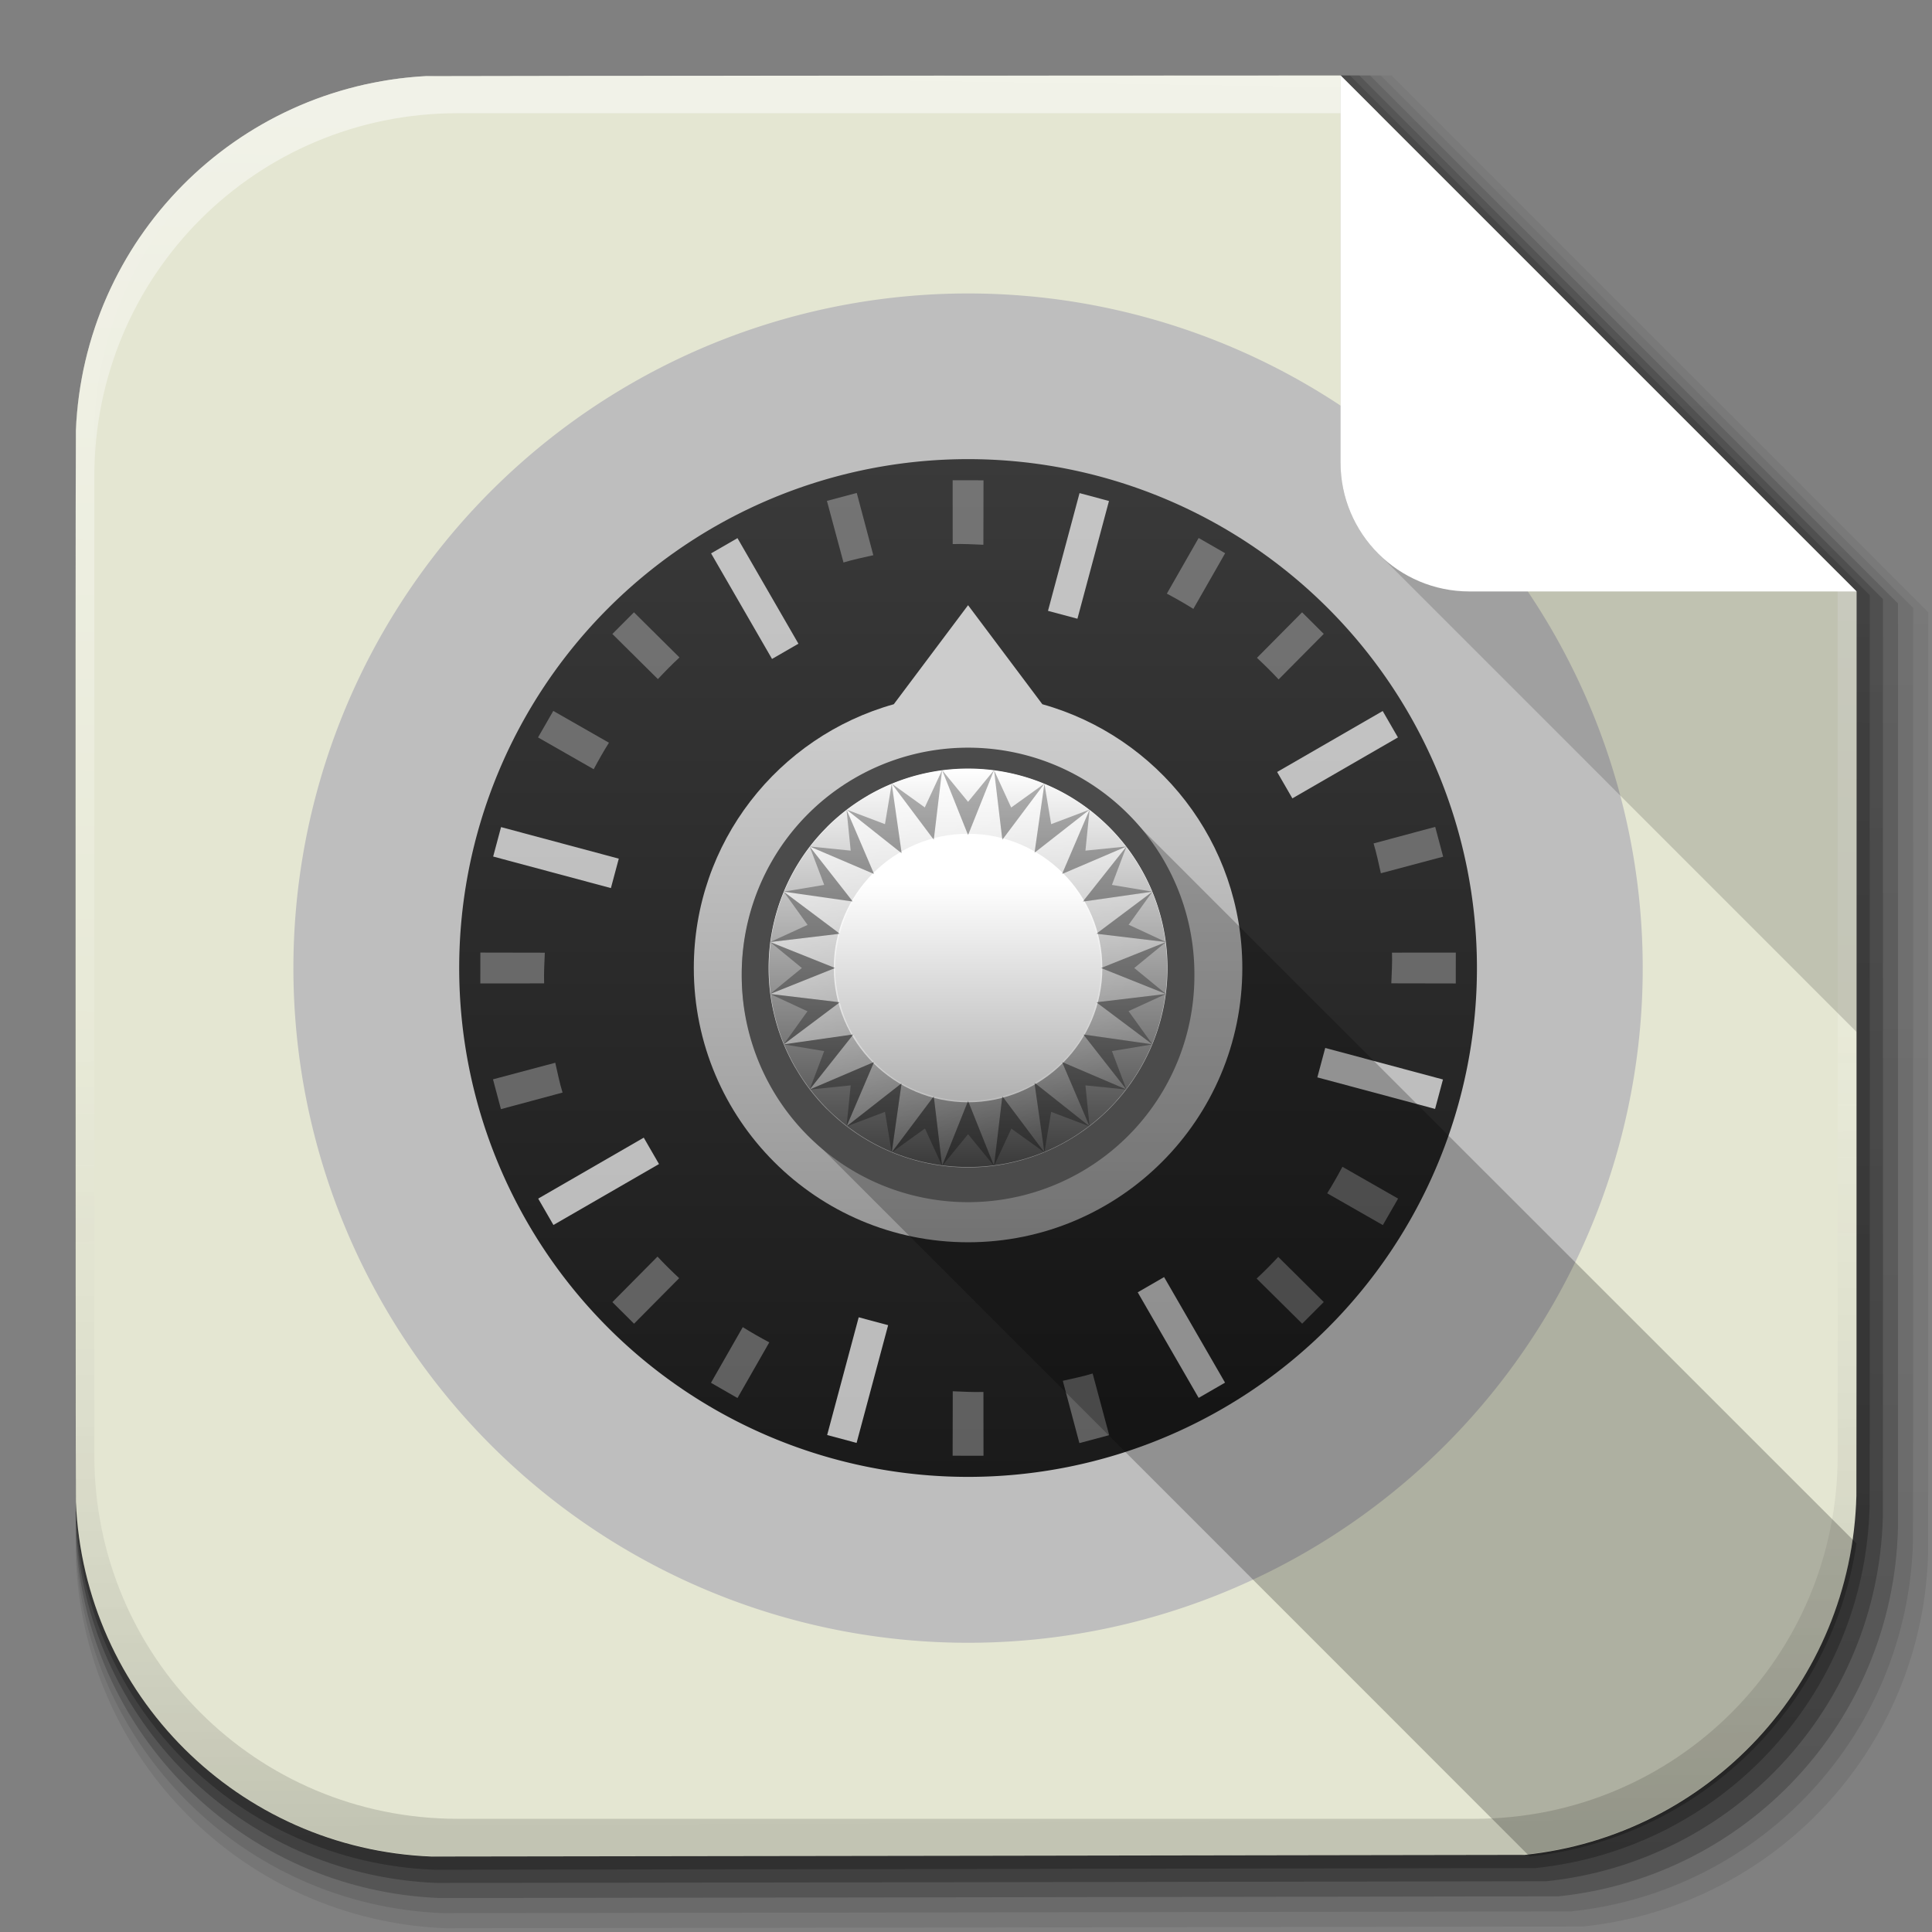 <?xml version="1.0" encoding="UTF-8" standalone="no"?>
<!-- Created with Inkscape (http://www.inkscape.org/) -->

<svg
   xmlns:dc="http://purl.org/dc/elements/1.1/"
   xmlns:cc="http://creativecommons.org/ns#"
   xmlns:rdf="http://www.w3.org/1999/02/22-rdf-syntax-ns#"
   xmlns:svg="http://www.w3.org/2000/svg"
   xmlns="http://www.w3.org/2000/svg"
   xmlns:xlink="http://www.w3.org/1999/xlink"
   xmlns:sodipodi="http://sodipodi.sourceforge.net/DTD/sodipodi-0.dtd"
   xmlns:inkscape="http://www.inkscape.org/namespaces/inkscape"
   width="512"
   height="512"
   id="svg2"
   version="1.1"
   inkscape:version="0.48.3.1 r9886"
   sodipodi:docname="icon-template-file.svg"
   inkscape:export-filename="/home/alecive/Scrivania/firefoxTest1.png"
   inkscape:export-xdpi="100"
   inkscape:export-ydpi="100">
  <rect width="100%" height="100%" fill="#808080" stroke="none"/>
  <sodipodi:namedview
     id="base"
     pagecolor="#ffffff"
     bordercolor="#666666"
     borderopacity="1.0"
     inkscape:pageopacity="0.0"
     inkscape:pageshadow="2"
     inkscape:zoom="0.6026384"
     inkscape:cx="230.30841"
     inkscape:cy="365.26562"
     inkscape:document-units="px"
     inkscape:current-layer="svg2"
     showgrid="false"
     inkscape:window-width="1301"
     inkscape:window-height="744"
     inkscape:window-x="65"
     inkscape:window-y="24"
     inkscape:window-maximized="1"
     inkscape:object-paths="false"
     inkscape:snap-intersection-paths="false"
     inkscape:object-nodes="true"
     inkscape:snap-smooth-nodes="true"
     inkscape:snap-nodes="true" />
  <defs
     id="defs4">
    <linearGradient
       x1="19.245"
       y1="21.031"
       x2="19.36"
       gradientUnits="userSpaceOnUse"
       y2="44.984"
       id="linearGradient4917">
      <stop
         offset="0"
         style="stop-color:#fafafa;stop-opacity:1"
         id="stop4919" />
      <stop
         offset="1"
         style="stop-color:#f5f5f5;stop-opacity:1;"
         id="stop4921" />
    </linearGradient>
    <linearGradient
       id="linearGradient2460"
       y2="44.984"
       gradientUnits="userSpaceOnUse"
       x2="19.36"
       y1="21.031"
       x1="19.245">
      <stop
         id="stop3602"
         style="stop-color:#ffffff;stop-opacity:1;"
         offset="0" />
      <stop
         id="stop3604"
         style="stop-color:#f5f5f5;stop-opacity:1;"
         offset="1" />
    </linearGradient>
    <linearGradient
       gradientTransform="matrix(1.006,0,0,0.994,100,0)"
       gradientUnits="userSpaceOnUse"
       id="ButtonShadow-0-1-1-5-9"
       y2="7.017"
       x2="45.448"
       y1="92.54"
       x1="45.448">
      <stop
         offset="0"
         style="stop-color:#000000;stop-opacity:1"
         id="stop3750-8-9-3-6-4" />
      <stop
         offset="1"
         style="stop-color:#000000;stop-opacity:0.588"
         id="stop3752-5-6-4-2-9" />
    </linearGradient>
    <linearGradient
       y2="363.738"
       x2="988.786"
       y1="51.512"
       x1="993.439"
       gradientTransform="translate(-753.587,-30.143)"
       gradientUnits="userSpaceOnUse"
       id="linearGradient4084-8"
       xlink:href="#linearGradient3737-9"
       inkscape:collect="always" />
    <linearGradient
       id="linearGradient3737-9">
      <stop
         offset="0"
         style="stop-color:#ffffff;stop-opacity:1"
         id="stop3739-7" />
      <stop
         offset="1"
         style="stop-color:#ffffff;stop-opacity:0"
         id="stop3741-4" />
    </linearGradient>
    <linearGradient
       y2="-55.941"
       x2="1763.69"
       y1="155.597"
       x1="1764.649"
       gradientUnits="userSpaceOnUse"
       id="linearGradient4086-12"
       xlink:href="#linearGradient4046-3"
       inkscape:collect="always"
       gradientTransform="translate(-1532.187,330.416)" />
    <linearGradient
       id="linearGradient4046-3">
      <stop
         offset="0"
         style="stop-color:#000000;stop-opacity:1;"
         id="stop4048-7" />
      <stop
         offset="1"
         style="stop-color:#ffffff;stop-opacity:0.2"
         id="stop4050-73" />
    </linearGradient>
    <radialGradient
       inkscape:collect="always"
       xlink:href="#linearGradient3853"
       id="radialGradient3210"
       gradientUnits="userSpaceOnUse"
       gradientTransform="matrix(1.093,0,0,1.093,-23.753,-23.816)"
       cx="255.994"
       cy="256"
       fx="255.994"
       fy="256"
       r="216" />
    <linearGradient
       y2="48.085"
       x2="78.466"
       y1="56.301"
       x1="64.478"
       gradientUnits="userSpaceOnUse"
       id="linearGradient3853">
      <stop
         id="stop3857"
         style="stop-color:#f4b400;stop-opacity:1;"
         offset="0" />
      <stop
         id="stop3859"
         style="stop-color:#ffc41d;stop-opacity:1;"
         offset="1" />
    </linearGradient>
    <linearGradient
       y2="107.9"
       x2="-109.975"
       y1="572.447"
       x1="-112.345"
       gradientTransform="matrix(1.007,0,0,1.007,261.627,527.411)"
       gradientUnits="userSpaceOnUse"
       id="linearGradient5925"
       xlink:href="#ButtonShadow-0-1-1-5-9"
       inkscape:collect="always" />
    <linearGradient
       y2="107.9"
       x2="-109.975"
       y1="572.447"
       x1="-112.345"
       gradientTransform="matrix(1.032,0,0,1.032,268.778,524.784)"
       gradientUnits="userSpaceOnUse"
       id="linearGradient5927"
       xlink:href="#ButtonShadow-0-1-1-5-9"
       inkscape:collect="always" />
    <linearGradient
       y2="107.9"
       x2="-109.975"
       y1="572.447"
       x1="-112.345"
       gradientTransform="matrix(1.015,0,0,1.015,263.804,526.611)"
       gradientUnits="userSpaceOnUse"
       id="linearGradient5929"
       xlink:href="#ButtonShadow-0-1-1-5-9"
       inkscape:collect="always" />
    <linearGradient
       y2="107.9"
       x2="-109.975"
       y1="572.447"
       x1="-112.345"
       gradientTransform="matrix(1.023,0,0,1.023,266.292,525.697)"
       gradientUnits="userSpaceOnUse"
       id="linearGradient5931"
       xlink:href="#ButtonShadow-0-1-1-5-9"
       inkscape:collect="always" />
    <linearGradient
       y2="107.9"
       x2="-109.975"
       y1="572.447"
       x1="-112.345"
       gradientTransform="matrix(1.04,0,0,1.04,271.266,523.87)"
       gradientUnits="userSpaceOnUse"
       id="linearGradient5933"
       xlink:href="#ButtonShadow-0-1-1-5-9"
       inkscape:collect="always" />
    <linearGradient
       gradientTransform="matrix(0,-6.675,6.675,0,-49.891,571.198)"
       y2="45.745"
       x2="67.428"
       y1="45.745"
       x1="27.022"
       gradientUnits="userSpaceOnUse"
       id="linearGradient4798"
       xlink:href="#linearGradient3954"
       inkscape:collect="always" />
    <linearGradient
       id="linearGradient3954">
      <stop
         offset="0"
         style="stop-color:#1a1a1a;stop-opacity:1"
         id="stop3956" />
      <stop
         offset="1"
         style="stop-color:#3a3a3a;stop-opacity:1"
         id="stop3958" />
    </linearGradient>
    <linearGradient
       y2="65.948"
       x2="45.541"
       y1="27.99"
       x1="45.541"
       gradientTransform="matrix(3.598,0,0,3.598,85.567,91.4)"
       gradientUnits="userSpaceOnUse"
       id="linearGradient4795"
       xlink:href="#linearGradient4059"
       inkscape:collect="always" />
    <linearGradient
       id="linearGradient4059">
      <stop
         offset="0"
         style="stop-color:#cccccc;stop-opacity:1"
         id="stop4061" />
      <stop
         offset="1"
         style="stop-color:#969696;stop-opacity:1"
         id="stop4063" />
    </linearGradient>
    <linearGradient
       y2="48"
       x2="60"
       y1="48"
       x1="36"
       gradientTransform="matrix(4.404,0,0,4.404,44.059,44.568)"
       gradientUnits="userSpaceOnUse"
       id="linearGradient4785"
       xlink:href="#linearGradient4164"
       inkscape:collect="always" />
    <linearGradient
       id="linearGradient4164">
      <stop
         offset="0"
         style="stop-color:#ffffff;stop-opacity:1"
         id="stop4166" />
      <stop
         offset="1"
         style="stop-color:#ffffff;stop-opacity:0"
         id="stop4168" />
    </linearGradient>
    <linearGradient
       gradientTransform="matrix(2.616,0,0,2.616,131.922,136.302)"
       y2="65.948"
       x2="45.541"
       y1="37.153"
       x1="45.541"
       gradientUnits="userSpaceOnUse"
       id="linearGradient4789"
       xlink:href="#linearGradient4120"
       inkscape:collect="always" />
    <linearGradient
       id="linearGradient4120">
      <stop
         offset="0"
         style="stop-color:#ffffff;stop-opacity:1"
         id="stop4122" />
      <stop
         offset="1"
         style="stop-color:#989898;stop-opacity:1"
         id="stop4124" />
    </linearGradient>
    <linearGradient
       y2="48"
       x2="54.531"
       y1="48"
       x1="41.469"
       gradientTransform="matrix(0,8.076,-8.076,0,643.094,-131.665)"
       gradientUnits="userSpaceOnUse"
       id="linearGradient4782"
       xlink:href="#linearGradient3830"
       inkscape:collect="always" />
    <linearGradient
       id="linearGradient3830">
      <stop
         offset="0"
         style="stop-color:#ffffff;stop-opacity:1"
         id="stop3832" />
      <stop
         offset="1"
         style="stop-color:#3a3a3a;stop-opacity:1"
         id="stop3834" />
    </linearGradient>
    <linearGradient
       y2="59.906"
       x2="53.53"
       y1="36.094"
       x1="41.713"
       gradientTransform="matrix(4.404,0,0,4.404,44.059,44.568)"
       gradientUnits="userSpaceOnUse"
       id="linearGradient4779"
       xlink:href="#linearGradient3737-7"
       inkscape:collect="always" />
    <linearGradient
       id="linearGradient3737-7">
      <stop
         offset="0"
         style="stop-color:#ffffff;stop-opacity:1"
         id="stop3739-3" />
      <stop
         offset="1"
         style="stop-color:#ffffff;stop-opacity:0"
         id="stop3741-05" />
    </linearGradient>
  </defs>
  <g
     transform="translate(0,-540.362)"
     inkscape:label="Livello 1"
     inkscape:groupmode="layer"
     id="layer1" />
  <g
     transform="matrix(1.1,0,0,0.444,95.081,256.393)"
     id="g2036">
    <g
       transform="matrix(1.053,0,0,1.286,-1.263,-13.429)"
       style="opacity:0.4"
       id="g3712" />
  </g>
  <g
     id="g3541"
     transform="translate(97.481,231.282)" />
  <g
     id="g3536"
     transform="translate(97.481,231.282)" />
  <g
     transform="translate(54.089,-616.042)"
     id="g5918">
    <path
       inkscape:connector-curvature="0"
       style="opacity:0.25;color:#000000;fill:url(#linearGradient5925);fill-opacity:1;fill-rule:nonzero;stroke:none;stroke-width:1.5;marker:none;visibility:visible;display:inline;overflow:visible;enable-background:accumulate"
       d="m 60.99,1111.542 144.328,-0.206 147.527,-0.241 c 49.041,-5.122 87.225,-45.726 88.537,-95.85 9e-4,-0.035 -9e-4,-0.069 0,-0.103 9e-4,-0.414 -8e-4,-0.647 0,-1.067 0.042,-21.503 0.034,-49.942 0.034,-87.765 l 0,-152.514 -68.862,-68.877 -68.897,-68.877 -152.824,0.069 c -40.253,0.017 -69.341,0.041 -91.323,0.103 -50.89,2.755 -91.336,43.548 -93.49,94.611 -0.099,30.63 -0.103,74.757 -0.103,143.018 0,68.269 0.005,112.388 0.103,143.018 2.175,51.557 43.387,92.644 94.969,94.68 z"
       id="path5873" />
    <path
       id="path5902"
       d="m 63.289,1123.042 147.819,-0.211 151.095,-0.247 c 50.227,-5.246 89.334,-46.832 90.678,-98.168 9e-4,-0.035 -9e-4,-0.07 0,-0.106 9e-4,-0.424 -8e-4,-0.663 0,-1.092 0.043,-22.023 0.035,-51.15 0.035,-89.888 l 0,-156.202 -70.528,-70.543 -70.563,-70.543 -156.52,0.07 c -41.226,0.018 -71.018,0.042 -93.532,0.106 -52.121,2.821 -93.545,44.601 -95.751,96.9 -0.101,31.371 -0.106,76.565 -0.106,146.477 0,69.92 0.005,115.106 0.106,146.477 2.227,52.804 44.436,94.885 97.266,96.97 z"
       style="opacity:0.1;color:#000000;fill:url(#linearGradient5927);fill-opacity:1;fill-rule:nonzero;stroke:none;stroke-width:1.5;marker:none;visibility:visible;display:inline;overflow:visible;enable-background:accumulate"
       inkscape:connector-curvature="0" />
    <path
       inkscape:connector-curvature="0"
       style="opacity:0.25;color:#000000;fill:url(#linearGradient5929);fill-opacity:1;fill-rule:nonzero;stroke:none;stroke-width:1.5;marker:none;visibility:visible;display:inline;overflow:visible;enable-background:accumulate"
       d="m 61.69,1115.042 145.391,-0.208 148.613,-0.243 c 49.402,-5.16 87.867,-46.063 89.189,-96.555 9e-4,-0.035 -9e-4,-0.069 0,-0.104 9e-4,-0.417 -8e-4,-0.652 0,-1.074 0.042,-21.661 0.034,-50.31 0.034,-88.411 l 0,-153.636 -69.369,-69.384 -69.404,-69.384 -153.949,0.069 c -40.549,0.017 -69.851,0.042 -91.995,0.104 -51.264,2.775 -92.009,43.868 -94.178,95.308 -0.099,30.856 -0.104,75.308 -0.104,144.071 0,68.771 0.005,113.215 0.104,144.071 2.191,51.937 43.706,93.326 95.668,95.377 z"
       id="path5906" />
    <path
       inkscape:connector-curvature="0"
       style="opacity:0.2;color:#000000;fill:url(#linearGradient5931);fill-opacity:1;fill-rule:nonzero;stroke:none;stroke-width:1.5;marker:none;visibility:visible;display:inline;overflow:visible;enable-background:accumulate"
       d="m 62.49,1119.042 146.605,-0.21 149.854,-0.245 c 49.815,-5.203 88.601,-46.447 89.933,-97.362 9e-4,-0.035 -9e-4,-0.07 0,-0.105 9e-4,-0.42 -8e-4,-0.657 0,-1.083 0.043,-21.842 0.034,-50.73 0.034,-89.149 l 0,-154.919 -69.948,-69.964 -69.983,-69.964 -155.235,0.07 c -40.888,0.018 -70.434,0.042 -92.764,0.105 -51.693,2.798 -92.777,44.235 -94.965,96.104 -0.1,31.114 -0.105,75.936 -0.105,145.274 0,69.346 0.005,114.16 0.105,145.274 2.209,52.37 44.071,94.105 96.467,96.174 z"
       id="path5910" />
    <path
       inkscape:connector-curvature="0"
       style="opacity:0.08;color:#000000;fill:url(#linearGradient5933);fill-opacity:1;fill-rule:nonzero;stroke:none;stroke-width:1.5;marker:none;visibility:visible;display:inline;overflow:visible;enable-background:accumulate"
       d="m 64.089,1127.042 149.033,-0.213 152.336,-0.249 c 50.64,-5.289 90.068,-47.217 91.423,-98.974 10e-4,-0.036 -9e-4,-0.071 0,-0.106 10e-4,-0.427 -8e-4,-0.668 0,-1.101 0.043,-22.204 0.035,-51.57 0.035,-90.626 l 0,-157.485 -71.107,-71.122 -71.142,-71.122 -157.806,0.071 c -41.565,0.018 -71.601,0.043 -94.3,0.107 -52.549,2.845 -94.314,44.967 -96.538,97.696 -0.102,31.629 -0.107,77.194 -0.107,147.68 0,70.494 0.005,116.051 0.106,147.68 2.245,53.238 44.801,95.664 98.065,97.767 z"
       id="path5914" />
  </g>
  <path
     inkscape:connector-curvature="0"
     style="color:#000000;fill:#e4e6d2;fill-opacity:1;fill-rule:nonzero;stroke:none;stroke-width:1.5;marker:none;visibility:visible;display:inline;overflow:visible;enable-background:accumulate"
     d="m 114.376,492 143.262,-0.205 146.438,-0.239 c 48.679,-5.084 86.58,-45.389 87.883,-95.144 8.9e-4,-0.034 -8.7e-4,-0.068 0,-0.102 8.5e-4,-0.411 -8.2e-4,-0.643 0,-1.059 0.042,-21.345 0.034,-49.574 0.034,-87.119 l 0,-151.391 -68.353,-68.37 -68.388,-68.37 -151.695,0.068 c -39.955,0.017 -68.829,0.041 -90.649,0.102 -50.514,2.735 -90.662,43.227 -92.8,93.915 -0.098,30.405 -0.102,74.207 -0.102,141.965 0,67.766 0.005,111.56 0.102,141.965 2.158,51.177 43.066,91.962 94.268,93.983 z"
     id="rect4121" />
  <g
     transform="translate(-605.519,-353.968)"
     id="g4076-9">
    <g
       id="g4038-9"
       transform="translate(-926.668,684.384)">
      <g
         id="g4929">
        <path
           id="rect6809-2-3"
           transform="translate(1532.187,-330.416)"
           d="M 355.25 20 L 203.562 20.062 C 163.607 20.08 134.726 20.095 112.906 20.156 C 108.171 20.413 103.531 21.009 99 21.906 C 97.49 22.205 95.984 22.539 94.5 22.906 C 92.274 23.457 90.069 24.083 87.906 24.781 C 67.002 31.533 49.218 45.066 37.094 62.812 C 36.985 62.971 36.857 63.122 36.75 63.281 C 36.444 63.736 36.143 64.197 35.844 64.656 C 34.226 67.144 32.736 69.706 31.344 72.344 C 28.928 76.923 26.835 81.742 25.156 86.719 C 25.143 86.759 25.139 86.803 25.125 86.844 C 24.643 88.278 24.198 89.724 23.781 91.188 C 23.573 91.919 23.379 92.636 23.188 93.375 C 23.16 93.481 23.121 93.582 23.094 93.688 C 22.931 94.323 22.776 94.984 22.625 95.625 C 22.45 96.37 22.283 97.092 22.125 97.844 C 22.083 98.044 22.041 98.237 22 98.438 C 21.886 98.994 21.792 99.565 21.688 100.125 C 21.547 100.883 21.405 101.642 21.281 102.406 C 21.158 103.171 21.043 103.948 20.938 104.719 C 20.726 106.26 20.546 107.812 20.406 109.375 C 20.266 110.938 20.161 112.51 20.094 114.094 C 19.996 144.499 20 188.304 20 256.062 C 20 323.736 19.997 367.475 20.094 397.875 C 20.094 397.917 20.094 397.99 20.094 398.031 C 20.096 398.094 20.091 398.156 20.094 398.219 C 20.101 398.385 20.117 398.553 20.125 398.719 C 20.228 400.819 20.393 402.906 20.625 404.969 C 20.639 405.095 20.673 405.218 20.688 405.344 C 20.771 406.063 20.87 406.754 20.969 407.469 C 21.067 408.172 21.169 408.864 21.281 409.562 C 21.324 409.832 21.361 410.106 21.406 410.375 C 21.468 410.738 21.528 411.107 21.594 411.469 C 21.633 411.687 21.678 411.907 21.719 412.125 C 21.807 412.591 21.906 413.068 22 413.531 C 22.135 414.195 22.258 414.841 22.406 415.5 C 22.437 415.637 22.469 415.77 22.5 415.906 C 22.558 416.158 22.628 416.405 22.688 416.656 C 22.816 417.198 22.956 417.743 23.094 418.281 C 23.147 418.489 23.196 418.699 23.25 418.906 C 23.402 419.483 23.557 420.053 23.719 420.625 C 23.939 421.404 24.168 422.198 24.406 422.969 C 25.122 425.281 25.904 427.546 26.781 429.781 C 27.062 430.498 27.359 431.229 27.656 431.938 C 27.665 431.959 27.678 431.979 27.688 432 C 27.972 432.677 28.263 433.331 28.562 434 C 28.591 434.064 28.628 434.124 28.656 434.188 C 28.938 434.814 29.206 435.443 29.5 436.062 C 29.55 436.167 29.606 436.271 29.656 436.375 C 29.932 436.951 30.213 437.524 30.5 438.094 C 30.569 438.231 30.649 438.363 30.719 438.5 C 32.163 441.328 33.736 444.09 35.438 446.75 C 36.713 448.745 38.056 450.67 39.469 452.562 C 39.94 453.193 40.421 453.819 40.906 454.438 C 41.877 455.675 42.878 456.905 43.906 458.094 C 61.815 478.79 88.262 491.871 117.875 492 L 120.5 492 C 67.525 491.6 25 448.823 25 395.75 L 25 126.25 C 25 72.927 67.927 30 121.25 30 L 365.25 30 L 355.25 20 z M 487 151.75 L 487 395.75 C 487 446.007 448.872 487.011 399.844 491.562 L 403.031 491.562 C 433.158 488.74 459.248 472.443 475.25 448.719 C 475.691 448.065 476.137 447.415 476.562 446.75 C 476.988 446.085 477.403 445.395 477.812 444.719 C 479.042 442.691 480.198 440.621 481.281 438.5 C 481.642 437.793 481.999 437.092 482.344 436.375 C 482.688 435.658 483.016 434.914 483.344 434.188 C 484.946 430.633 486.353 426.986 487.531 423.219 C 487.557 423.137 487.568 423.051 487.594 422.969 C 488.31 420.656 488.952 418.289 489.5 415.906 C 489.683 415.112 489.837 414.333 490 413.531 C 490.163 412.73 490.325 411.902 490.469 411.094 C 490.612 410.285 490.751 409.472 490.875 408.656 C 490.915 408.394 490.962 408.138 491 407.875 C 491.079 407.321 491.149 406.776 491.219 406.219 C 491.244 406.021 491.257 405.823 491.281 405.625 C 491.355 405.002 491.437 404.377 491.5 403.75 C 491.514 403.615 491.518 403.478 491.531 403.344 C 491.598 402.643 491.666 401.955 491.719 401.25 C 491.723 401.188 491.714 401.124 491.719 401.062 C 491.766 400.409 491.809 399.751 491.844 399.094 C 491.85 398.98 491.869 398.864 491.875 398.75 C 491.876 398.74 491.875 398.729 491.875 398.719 C 491.914 397.951 491.948 397.179 491.969 396.406 C 491.97 396.372 491.968 396.347 491.969 396.312 C 491.969 396.264 491.969 396.231 491.969 396.188 C 491.977 395.874 491.964 395.564 491.969 395.25 C 491.99 384.578 491.997 372.2 492 357.781 C 492.003 343.363 492 326.897 492 308.125 L 492 156.75 L 487 151.75 z "
           style="opacity:0.5;color:#000000;fill:url(#linearGradient4084-8);fill-opacity:1;fill-rule:nonzero;stroke:none;stroke-width:1.5;marker:none;visibility:visible;display:inline;overflow:visible;enable-background:accumulate" />
        <path
           id="path3981-7"
           transform="translate(1532.187,-330.416)"
           d="M 112.906 20.156 C 108.171 20.413 103.531 21.009 99 21.906 C 97.49 22.205 95.984 22.539 94.5 22.906 C 92.274 23.457 90.069 24.083 87.906 24.781 C 85.744 25.48 83.624 26.253 81.531 27.094 C 71.763 31.017 62.783 36.454 54.875 43.125 C 49.791 47.414 45.15 52.209 41.031 57.438 C 39.658 59.18 38.348 60.977 37.094 62.812 C 36.984 62.973 36.859 63.12 36.75 63.281 C 36.444 63.736 36.143 64.197 35.844 64.656 C 35.035 65.9 34.253 67.187 33.5 68.469 C 33.333 68.753 33.164 69.026 33 69.312 C 32.793 69.673 32.609 70.043 32.406 70.406 C 32.221 70.738 32.025 71.072 31.844 71.406 C 31.673 71.721 31.511 72.027 31.344 72.344 C 30.996 73.003 30.646 73.675 30.312 74.344 C 29.646 75.68 29.013 77.035 28.406 78.406 C 27.526 80.394 26.687 82.413 25.938 84.469 C 25.912 84.539 25.901 84.617 25.875 84.688 C 25.62 85.393 25.365 86.1 25.125 86.812 C 25.119 86.831 25.131 86.856 25.125 86.875 C 24.647 88.3 24.195 89.734 23.781 91.188 C 23.763 91.25 23.737 91.312 23.719 91.375 C 23.53 92.044 23.363 92.701 23.188 93.375 C 23.158 93.49 23.123 93.603 23.094 93.719 C 22.933 94.345 22.773 94.994 22.625 95.625 C 22.484 96.224 22.348 96.803 22.219 97.406 C 22.163 97.667 22.117 97.926 22.062 98.188 C 22.043 98.283 22.019 98.374 22 98.469 C 21.889 99.016 21.79 99.575 21.688 100.125 C 21.639 100.384 21.577 100.647 21.531 100.906 C 21.443 101.405 21.362 101.905 21.281 102.406 C 21.231 102.719 21.173 103.03 21.125 103.344 C 21.056 103.799 21 104.261 20.938 104.719 C 20.832 105.489 20.744 106.255 20.656 107.031 C 20.568 107.807 20.476 108.593 20.406 109.375 C 20.267 110.928 20.161 112.489 20.094 114.062 C 20.093 114.073 20.094 114.083 20.094 114.094 C 20.094 114.102 20.094 114.117 20.094 114.125 C 19.996 144.529 20 188.323 20 256.062 C 20 323.754 19.997 367.505 20.094 397.906 C 20.094 397.94 20.094 397.998 20.094 398.031 C 20.096 398.084 20.091 398.135 20.094 398.188 C 20.102 398.375 20.116 398.563 20.125 398.75 C 20.231 400.893 20.417 403.021 20.656 405.125 C 20.659 405.146 20.654 405.167 20.656 405.188 C 20.745 405.96 20.863 406.701 20.969 407.469 C 21.076 408.246 21.187 409.041 21.312 409.812 C 21.423 410.489 21.532 411.172 21.656 411.844 C 21.674 411.938 21.701 412.031 21.719 412.125 C 21.808 412.6 21.904 413.09 22 413.562 C 22.116 414.131 22.218 414.685 22.344 415.25 C 22.395 415.481 22.447 415.707 22.5 415.938 C 22.555 416.18 22.63 416.415 22.688 416.656 C 22.856 417.366 23.035 418.077 23.219 418.781 C 23.23 418.823 23.239 418.865 23.25 418.906 C 23.404 419.492 23.554 420.075 23.719 420.656 C 23.763 420.812 23.799 420.969 23.844 421.125 C 24.023 421.748 24.215 422.382 24.406 423 C 24.441 423.113 24.465 423.231 24.5 423.344 C 24.706 423.999 24.937 424.632 25.156 425.281 C 25.413 426.043 25.663 426.809 25.938 427.562 C 25.952 427.603 25.954 427.647 25.969 427.688 C 26.23 428.401 26.504 429.107 26.781 429.812 C 27.059 430.52 27.363 431.238 27.656 431.938 C 27.669 431.968 27.675 432.001 27.688 432.031 C 27.968 432.7 28.267 433.339 28.562 434 C 28.689 434.282 28.809 434.563 28.938 434.844 C 29.124 435.251 29.308 435.658 29.5 436.062 C 29.55 436.168 29.606 436.27 29.656 436.375 C 29.953 436.993 30.254 437.608 30.562 438.219 C 30.667 438.426 30.769 438.638 30.875 438.844 C 31.185 439.445 31.522 440.031 31.844 440.625 C 32.221 441.322 32.606 442.033 33 442.719 C 33.252 443.159 33.491 443.596 33.75 444.031 C 33.894 444.274 34.041 444.508 34.188 444.75 C 34.597 445.426 35.012 446.085 35.438 446.75 C 36.288 448.079 37.182 449.403 38.094 450.688 C 38.473 451.222 38.86 451.755 39.25 452.281 C 39.388 452.468 39.517 452.659 39.656 452.844 C 39.951 453.236 40.262 453.612 40.562 454 C 40.762 454.258 40.954 454.526 41.156 454.781 C 41.24 454.887 41.323 454.989 41.406 455.094 C 41.732 455.501 42.075 455.91 42.406 456.312 C 42.906 456.919 43.392 457.5 43.906 458.094 C 44.42 458.688 44.941 459.294 45.469 459.875 C 46.525 461.038 47.608 462.171 48.719 463.281 C 49.824 464.386 50.937 465.48 52.094 466.531 C 52.099 466.536 52.119 466.526 52.125 466.531 C 53.869 468.116 55.675 469.637 57.531 471.094 C 74.127 484.121 95.064 491.901 117.875 492 C 118.022 492.001 118.165 492 118.312 492 L 257.625 491.781 L 403.031 491.562 C 433.158 488.742 459.248 472.435 475.25 448.719 C 475.691 448.065 476.137 447.415 476.562 446.75 C 476.861 446.283 477.146 445.816 477.438 445.344 C 477.56 445.145 477.691 444.95 477.812 444.75 C 477.861 444.67 477.889 444.58 477.938 444.5 C 478.297 443.903 478.653 443.324 479 442.719 C 479.788 441.346 480.559 439.945 481.281 438.531 C 481.642 437.824 481.999 437.092 482.344 436.375 C 482.688 435.658 483.016 434.945 483.344 434.219 C 484.326 432.04 485.237 429.823 486.062 427.562 C 486.078 427.519 486.109 427.481 486.125 427.438 C 486.383 426.727 486.601 426 486.844 425.281 C 487.076 424.591 487.314 423.916 487.531 423.219 C 487.554 423.146 487.571 423.072 487.594 423 C 488.31 420.688 488.952 418.32 489.5 415.938 C 489.683 415.143 489.837 414.364 490 413.562 C 490.163 412.761 490.325 411.934 490.469 411.125 C 490.612 410.316 490.751 409.503 490.875 408.688 C 490.916 408.415 490.961 408.148 491 407.875 C 491.078 407.331 491.15 406.797 491.219 406.25 C 491.245 406.042 491.256 405.833 491.281 405.625 C 491.354 405.012 491.438 404.397 491.5 403.781 C 491.515 403.636 491.517 403.489 491.531 403.344 C 491.604 402.581 491.663 401.83 491.719 401.062 C 491.774 400.295 491.837 399.523 491.875 398.75 C 491.914 397.972 491.948 397.189 491.969 396.406 C 491.97 396.372 491.968 396.347 491.969 396.312 C 491.969 396.276 491.969 396.252 491.969 396.219 C 491.977 395.895 491.964 395.574 491.969 395.25 C 491.99 384.578 491.997 372.2 492 357.781 C 492.003 343.363 492 326.897 492 308.125 L 492 156.75 L 487 151.75 L 487 385.75 C 487 439.072 444.072 482 390.75 482 L 121.25 482 C 67.927 482 25 439.072 25 385.75 L 25 116.25 C 25 64.731 65.071 22.926 115.875 20.156 C 115.013 20.159 113.747 20.154 112.906 20.156 z "
           style="opacity:0.15;color:#000000;fill:url(#linearGradient4086-12);fill-opacity:1;fill-rule:nonzero;stroke:none;stroke-width:1.5;marker:none;visibility:visible;display:inline;overflow:visible;enable-background:accumulate" />
      </g>
    </g>
  </g>
  <g
     transform="translate(-605.519,-353.968)"
     id="g4076">
    <g
       id="g4038"
       transform="translate(-926.668,684.384)" />
  </g>
  <g
     transform="translate(1.088,0.563)"
     id="g4411">
    <path
       style="color:#000000;fill:#bebebe;fill-opacity:1;fill-rule:nonzero;stroke:none;stroke-width:0.113;marker:none;visibility:visible;display:inline;overflow:visible;enable-background:accumulate"
       id="path3870"
       d="M 410.298,166.604 A 178.791,178.791 0 1 1 100.622,345.396 178.791,178.791 0 1 1 410.298,166.604 z"
       inkscape:connector-curvature="0" />
    <path
       style="fill:url(#linearGradient4798);fill-opacity:1;stroke:none;display:inline"
       id="path3898"
       d="m 255.46,121.112 a 134.857,134.857 0 1 1 0,269.714 134.857,134.857 0 1 1 0,-269.714 z"
       inkscape:connector-curvature="0" />
    <path
       style="opacity:0.3;fill:#ffffff;fill-opacity:1;stroke:none;display:inline"
       id="path4037"
       inkscape:connector-curvature="0"
       d="m 225.96,130.067 -7.902,2.107 4.39,16.33 c 2.588,-0.795 5.237,-1.322 7.902,-1.932 l -4.39,-16.506 z m 90.607,11.94 -8.429,14.75 c 2.387,1.271 4.743,2.605 7.024,4.039 l 8.429,-14.75 -7.024,-4.039 z m -171.03,45.83 -4.039,7.024 14.75,8.429 c 1.271,-2.387 2.605,-4.743 4.039,-7.024 l -14.75,-8.429 z m 233.717,30.729 -16.33,4.39 c 0.795,2.588 1.322,5.237 1.932,7.902 l 16.506,-4.39 -2.107,-7.902 z m -233.19,62.512 -16.506,4.39 2.107,7.902 16.33,-4.39 c -0.795,-2.588 -1.322,-5.237 -1.932,-7.902 z m 208.607,27.568 c -1.271,2.387 -2.605,4.743 -4.039,7.024 l 14.75,8.429 4.039,-7.024 -14.75,-8.429 z m -158.914,42.494 -8.429,14.75 7.024,4.039 8.429,-14.75 c -2.387,-1.271 -4.743,-2.605 -7.024,-4.039 z m 92.714,12.292 c -2.588,0.795 -5.237,1.322 -7.902,1.932 l 4.39,16.506 7.902,-2.107 -4.39,-16.33 z" />
    <path
       style="opacity:0.3;fill:#ffffff;fill-opacity:1;stroke:none;display:inline"
       id="path4044"
       d="m 259.551,126.722 -8.178,-0.01 0.014,16.91 c 2.706,-0.098 5.401,0.079 8.132,0.179 l 0.032,-17.08 z m 84.429,34.984 -11.959,12.066 c 1.977,1.845 3.908,3.744 5.739,5.719 l 11.959,-12.066 -5.739,-5.719 z m -177.064,0.003 -5.719,5.739 12.066,11.959 c 1.845,-1.977 3.744,-3.908 5.719,-5.739 l -12.066,-11.959 z m 217.8,90.173 -16.91,0.014 c 0.098,2.706 -0.079,5.401 -0.179,8.132 l 17.08,0.032 0.01,-8.178 z m -241.424,0.028 -17.08,-0.032 -0.01,8.178 16.91,-0.014 c -0.098,-2.706 0.079,-5.401 0.179,-8.132 z m 194.364,80.621 c -1.845,1.977 -3.744,3.908 -5.719,5.739 l 12.066,11.959 5.719,-5.739 -12.066,-11.959 z m -164.497,-0.084 -11.959,12.066 5.739,5.719 11.959,-12.066 c -1.977,-1.845 -3.908,-3.744 -5.739,-5.719 z m 86.374,35.869 c -2.706,0.098 -5.401,-0.079 -8.132,-0.179 l -0.032,17.08 8.178,0.01 -0.014,-16.91 z"
       inkscape:connector-curvature="0" />
    <path
       style="opacity:0.7;fill:#ffffff;fill-opacity:1;stroke:none;display:inline"
       id="rect3893"
       inkscape:connector-curvature="0"
       d="m 187.357,146.088 6.994,-4.038 16.151,27.975 -6.994,4.038 -16.151,-27.975 z m -57.751,80.339 2.09,-7.801 31.202,8.361 -2.09,7.801 -31.202,-8.361 z m 15.972,97.645 -4.038,-6.994 27.975,-16.151 4.038,6.994 -27.975,16.151 z m 80.339,57.751 -7.801,-2.09 8.361,-31.202 7.801,2.09 -8.361,31.202 z m 97.645,-15.972 -6.994,4.038 -16.151,-27.975 6.994,-4.038 16.151,27.975 z m 57.751,-80.339 -2.09,7.801 -31.202,-8.361 2.09,-7.801 31.202,8.361 z m -15.972,-97.645 4.038,6.994 -27.975,16.151 -4.038,-6.994 27.975,-16.151 z m -80.339,-57.751 7.801,2.09 -8.361,31.202 -7.801,-2.09 8.361,-31.202 z" />
    <path
       style="fill:url(#linearGradient4795);fill-opacity:1;stroke:none;display:inline"
       id="path3848"
       inkscape:connector-curvature="0"
       d="m 255.46,159.818 -19.685,26.246 c -30.594,8.572 -52.997,36.574 -52.997,69.905 0,40.141 32.541,72.681 72.681,72.681 40.141,0 72.681,-32.541 72.681,-72.681 0,-33.331 -22.403,-61.334 -52.997,-69.905 l -19.685,-26.246 z" />
    <path
       sodipodi:nodetypes="cscccccc"
       inkscape:connector-curvature="0"
       id="path4944"
       d="m 257.219,197.844 c -15.993,-0.473 -32.079,5.778 -43.558,16.925 -11.478,11.147 -18.197,27.043 -18.192,43.044 0.032,15.482 6.339,30.861 17.188,41.906 L 404.312,491.438 c 44.535,-4.754 80.002,-39.024 86.594,-82.969 L 297.312,214.938 C 286.688,204.535 272.08,198.307 257.219,197.844 z"
       style="fill:#000000;fill-opacity:0.235;stroke:none;display:inline" />
    <path
       style="fill:#4b4b4b;fill-opacity:1;stroke:none;display:inline"
       id="path4144"
       d="m 315.439,257.8 a 59.979,59.979 0 1 1 -119.957,0 59.979,59.979 0 1 1 119.957,0 z"
       inkscape:connector-curvature="0" />
    <path
       style="opacity:0.2;fill:url(#linearGradient4785);fill-opacity:1;stroke:none;display:inline"
       id="path4072"
       inkscape:connector-curvature="0"
       d="m 255.46,203.119 c -2.309,0 -4.61,0.113 -6.882,0.413 l 6.882,17.204 6.882,-17.204 c -2.271,-0.298 -4.572,-0.413 -6.882,-0.413 z m 6.882,0.413 2.202,18.443 11.148,-14.864 c -2.117,-0.876 -4.376,-1.604 -6.606,-2.202 -2.231,-0.598 -4.473,-1.078 -6.744,-1.376 z m 13.35,3.578 -2.615,18.305 14.589,-11.423 c -1.818,-1.394 -3.781,-2.699 -5.78,-3.854 -2,-1.155 -4.077,-2.152 -6.193,-3.028 z m 11.974,6.882 -7.294,17.066 17.066,-7.294 c -1.395,-1.817 -2.909,-3.597 -4.542,-5.23 l -0.138,0 c -1.633,-1.633 -3.274,-3.148 -5.092,-4.542 z m 9.772,9.772 -11.561,14.589 0.138,0 18.305,-2.615 c -0.878,-2.116 -1.873,-4.193 -3.028,-6.193 l -0.138,0 c -1.155,-2 -2.321,-3.964 -3.716,-5.781 z m 6.882,11.974 -14.864,11.148 17.066,-4.679 c -0.598,-2.231 -1.324,-4.353 -2.202,-6.469 z m -14.864,11.148 18.443,2.202 c -0.3,-2.271 -0.779,-4.513 -1.376,-6.744 l -17.066,4.542 z m 18.443,2.202 -17.204,6.882 17.204,6.882 c 0.298,-2.271 0.413,-4.572 0.413,-6.882 0,-2.309 -0.113,-4.61 -0.413,-6.882 z m 0,13.763 -18.443,2.202 14.864,11.148 c 0.876,-2.117 1.604,-4.376 2.202,-6.606 0.598,-2.231 1.078,-4.473 1.376,-6.744 z m -3.578,13.35 -18.305,-2.615 11.423,14.589 c 1.394,-1.818 2.699,-3.781 3.854,-5.78 1.155,-2 2.152,-4.077 3.028,-6.193 z m -6.882,11.974 -17.066,-7.294 7.294,17.066 c 1.817,-1.395 3.597,-2.909 5.23,-4.542 l 0,-0.138 c 1.633,-1.633 3.148,-3.274 4.542,-5.092 z m -9.772,9.772 -14.589,-11.561 0,0.138 2.615,18.305 c 2.116,-0.878 4.193,-1.873 6.193,-3.028 l 0,-0.138 c 2,-1.155 3.964,-2.321 5.78,-3.716 z m -11.974,6.882 -11.148,-14.864 4.679,17.066 c 2.231,-0.598 4.353,-1.324 6.469,-2.202 z m -11.148,-14.864 -2.202,18.443 c 2.271,-0.3 4.513,-0.779 6.744,-1.376 l -4.542,-17.066 z m -2.202,18.442 -6.882,-17.204 -6.882,17.204 c 2.271,0.298 4.572,0.413 6.882,0.413 2.309,0 4.61,-0.113 6.882,-0.413 z m -13.763,0 -2.202,-18.443 -11.148,14.864 c 2.117,0.876 4.376,1.604 6.606,2.202 2.231,0.598 4.473,1.078 6.744,1.376 z m -13.35,-3.578 2.615,-18.305 -14.589,11.423 c 1.818,1.394 3.781,2.699 5.781,3.854 2,1.155 4.077,2.152 6.193,3.028 z m -11.974,-6.882 7.294,-17.066 -17.066,7.294 c 1.395,1.817 2.909,3.597 4.542,5.23 l 0.138,0 c 1.633,1.633 3.274,3.148 5.092,4.542 z m -9.772,-9.772 11.561,-14.589 -0.138,0 -18.305,2.615 c 0.878,2.116 1.873,4.193 3.028,6.193 l 0.138,0 c 1.155,2 2.321,3.964 3.716,5.78 z m -6.882,-11.974 14.864,-11.148 -17.066,4.679 c 0.598,2.231 1.324,4.353 2.202,6.469 z m 14.864,-11.148 -18.443,-2.202 c 0.3,2.271 0.779,4.513 1.376,6.744 l 17.066,-4.542 z m -18.443,-2.202 17.204,-6.882 -17.204,-6.882 c -0.298,2.271 -0.413,4.572 -0.413,6.882 0,2.309 0.113,4.61 0.413,6.882 z m 0,-13.763 18.443,-2.202 -14.864,-11.148 c -0.876,2.117 -1.604,4.376 -2.202,6.606 -0.598,2.231 -1.078,4.473 -1.376,6.744 z m 3.578,-13.35 18.305,2.615 -11.423,-14.589 c -1.394,1.818 -2.699,3.781 -3.854,5.78 -1.155,2 -2.152,4.077 -3.028,6.193 z m 6.882,-11.974 17.066,7.294 -7.294,-17.066 c -1.817,1.395 -3.597,2.909 -5.23,4.542 l 0,0.138 c -1.633,1.633 -3.148,3.274 -4.542,5.092 z m 9.772,-9.772 14.589,11.561 0,-0.138 -2.615,-18.305 c -2.116,0.878 -4.193,1.873 -6.193,3.028 l 0,0.138 c -2,1.155 -3.964,2.321 -5.781,3.716 z m 11.974,-6.882 11.148,14.864 -4.679,-17.066 c -2.231,0.598 -4.353,1.324 -6.469,2.202 z m 11.148,14.864 2.202,-18.443 c -2.271,0.3 -4.513,0.779 -6.744,1.376 l 4.542,17.066 z" />
    <path
       style="fill:url(#linearGradient4789);fill-opacity:1;stroke:none;display:inline"
       id="path3904"
       d="m 308.31,255.969 a 52.85,52.85 0 1 1 -105.701,0 52.85,52.85 0 1 1 105.701,0 z"
       inkscape:connector-curvature="0" />
    <path
       style="fill:url(#linearGradient4782);fill-opacity:1;stroke:none;display:inline"
       id="path3825"
       inkscape:connector-curvature="0"
       d="m 308.204,255.969 c 0,-29.188 -23.556,-52.744 -52.744,-52.744 -29.188,0 -52.744,23.556 -52.744,52.744 0,29.188 23.556,52.744 52.744,52.744 29.188,0 52.744,-23.556 52.744,-52.744 z m -17.161,0 c 0,19.615 -15.969,35.584 -35.584,35.584 -19.615,0 -35.584,-15.969 -35.584,-35.584 0,-19.615 15.969,-35.584 35.584,-35.584 19.615,0 35.584,15.969 35.584,35.584 z" />
    <path
       style="opacity:0.7;fill:url(#linearGradient4779);fill-opacity:1;stroke:none;display:inline"
       id="path4079"
       inkscape:connector-curvature="0"
       d="m 248.578,203.532 -2.202,18.443 c 3.034,-0.813 6.085,-1.233 9.084,-1.239 l -6.882,-17.204 z m 6.882,17.204 c 3.141,0 6.186,0.468 9.084,1.239 l -2.202,-18.443 -6.882,17.204 z m 9.084,1.239 c 3.034,0.813 5.934,1.946 8.533,3.441 l 2.615,-18.305 -11.148,14.864 z m 8.533,3.441 c 2.72,1.57 5.17,3.526 7.294,5.643 l 7.294,-17.066 -14.589,11.423 z m 7.294,5.643 c 2.221,2.221 4.001,4.7 5.505,7.294 l 11.561,-14.589 -17.066,7.294 z m -33.995,-9.084 -11.148,-14.864 2.615,18.305 c 2.72,-1.57 5.638,-2.66 8.533,-3.441 z m -23.122,-7.983 7.294,17.066 c 2.221,-2.221 4.7,-4.001 7.294,-5.505 l -14.589,-11.561 z m 7.294,17.066 -17.066,-7.294 11.423,14.589 c 1.57,-2.72 3.526,-5.17 5.643,-7.294 z m -5.643,7.294 -18.305,-2.615 14.864,11.148 c 0.813,-3.034 1.946,-5.934 3.441,-8.533 z m -3.441,8.533 -18.443,2.202 17.204,6.882 c 0,-3.141 0.468,-6.186 1.239,-9.084 z m -1.239,9.084 -17.204,6.882 18.443,2.202 c -0.813,-3.034 -1.233,-6.085 -1.239,-9.084 z m 1.239,9.084 -14.864,11.148 18.305,-2.615 c -1.57,-2.72 -2.66,-5.638 -3.441,-8.533 z m 82.854,-29.315 -18.305,2.615 c 1.57,2.72 2.66,5.638 3.441,8.533 l 14.864,-11.148 z m -14.864,11.148 c 0.813,3.034 1.233,6.085 1.239,9.084 l 17.204,-6.882 -18.443,-2.202 z m 1.239,9.084 c 0,3.141 -0.468,6.186 -1.239,9.084 l 18.443,-2.202 -17.204,-6.882 z m -1.239,9.084 c -0.813,3.034 -1.946,5.934 -3.441,8.533 l 18.305,2.615 -14.864,-11.148 z m -3.441,8.533 c -1.57,2.72 -3.526,5.17 -5.643,7.294 l 17.066,7.294 -11.423,-14.589 z m -5.643,7.294 c -2.221,2.221 -4.7,4.001 -7.294,5.505 l 14.589,11.561 -7.294,-17.066 z m -55.328,-7.294 -11.561,14.589 17.066,-7.294 c -2.221,-2.221 -4.001,-4.7 -5.505,-7.294 z m 5.505,7.294 -7.294,17.066 14.589,-11.423 c -2.72,-1.57 -5.17,-3.526 -7.294,-5.643 z m 7.294,5.643 -2.615,18.305 11.148,-14.864 c -3.034,-0.813 -5.934,-1.946 -8.533,-3.441 z m 8.533,3.441 2.202,18.443 6.882,-17.204 c -3.141,0 -6.186,-0.468 -9.084,-1.239 z m 9.084,1.239 6.882,17.204 2.202,-18.443 c -3.034,0.813 -6.085,1.233 -9.084,1.239 z m 9.084,-1.239 11.148,14.864 -2.615,-18.305 c -2.72,1.57 -5.638,2.66 -8.533,3.441 z" />
    <path
       style="opacity:0.3;fill:#000000;fill-opacity:1;stroke:none;display:inline"
       id="path4176"
       inkscape:connector-curvature="0"
       d="m 248.578,203.532 6.882,17.204 6.882,-17.204 -6.882,8.395 -6.882,-8.395 z m 0,0 -4.542,9.772 0,0.138 -8.808,-6.331 11.148,14.864 2.202,-18.443 z m -13.35,3.578 -1.789,10.735 -10.185,-3.854 14.589,11.561 0,-0.138 -2.615,-18.305 z m -11.974,6.882 1.101,10.873 -10.873,-1.101 17.066,7.294 -7.294,-17.066 z m -9.772,9.772 3.854,10.185 -10.735,1.789 18.305,2.615 -11.423,-14.589 z m -6.882,11.974 6.331,8.808 -9.909,4.542 18.443,-2.202 -14.864,-11.148 z m -3.578,13.35 8.395,6.882 -8.395,6.882 17.204,-6.882 -17.204,-6.882 z m 0,13.763 9.772,4.542 0.138,0 -6.331,8.808 14.864,-11.148 -18.443,-2.202 z m 3.578,13.35 10.735,1.789 -3.854,10.185 11.561,-14.589 -0.138,0 -18.305,2.615 z m 6.882,11.974 10.873,-1.101 -1.101,10.873 7.294,-17.066 -17.066,7.294 z m 9.772,9.772 10.185,-3.854 1.789,10.735 2.615,-18.305 -14.589,11.423 z m 11.974,6.882 8.808,-6.331 4.542,9.909 -2.202,-18.443 -11.148,14.864 z m 13.35,3.578 6.882,-8.395 6.882,8.395 -6.882,-17.204 -6.882,17.204 z m 13.763,0 4.542,-9.772 0,-0.138 8.808,6.331 -11.148,-14.864 -2.202,18.443 z m 13.35,-3.578 1.789,-10.735 10.185,3.854 -14.589,-11.561 0,0.138 2.615,18.305 z m 11.974,-6.882 -1.101,-10.873 10.873,1.101 -17.066,-7.294 7.294,17.066 z m 9.772,-9.772 -3.854,-10.185 10.735,-1.789 -18.305,-2.615 11.423,14.589 z m 6.882,-11.974 -6.331,-8.808 9.909,-4.542 -18.443,2.202 14.864,11.148 z m 3.578,-13.35 -8.395,-6.882 8.395,-6.882 -17.204,6.882 17.204,6.882 z m 0,-13.763 -9.772,-4.542 -0.138,0 6.331,-8.808 -14.864,11.148 18.443,2.202 z m -3.578,-13.35 -10.735,-1.789 3.854,-10.185 -11.561,14.589 0.138,0 18.305,-2.615 z m -6.882,-11.974 -10.873,1.101 1.101,-10.873 -7.294,17.066 17.066,-7.294 z m -9.772,-9.772 -10.185,3.854 -1.789,-10.735 -2.615,18.305 14.589,-11.423 z m -11.974,-6.882 -8.808,6.331 -4.542,-9.909 2.202,18.443 11.148,-14.864 z" />
  </g>
  <path
     style="fill:#000000;fill-opacity:0.157;fill-rule:nonzero;stroke:none"
     d="m 355.25,20 0,102.562 c 0,9.779 4.106,18.582 10.688,24.812 L 492,273.469 492,156.75 423.625,88.375 z"
     id="path6657"
     inkscape:connector-curvature="0"
     sodipodi:nodetypes="csccccc" />
  <path
     id="path24"
     style="fill:#ffffff;fill-opacity:1;fill-rule:nonzero;stroke:none"
     d="m 355.253,20 0,102.555 c 0,18.882 15.303,34.185 34.185,34.185 l 102.555,0 -136.74,-136.74"
     inkscape:connector-curvature="0" />
</svg>
